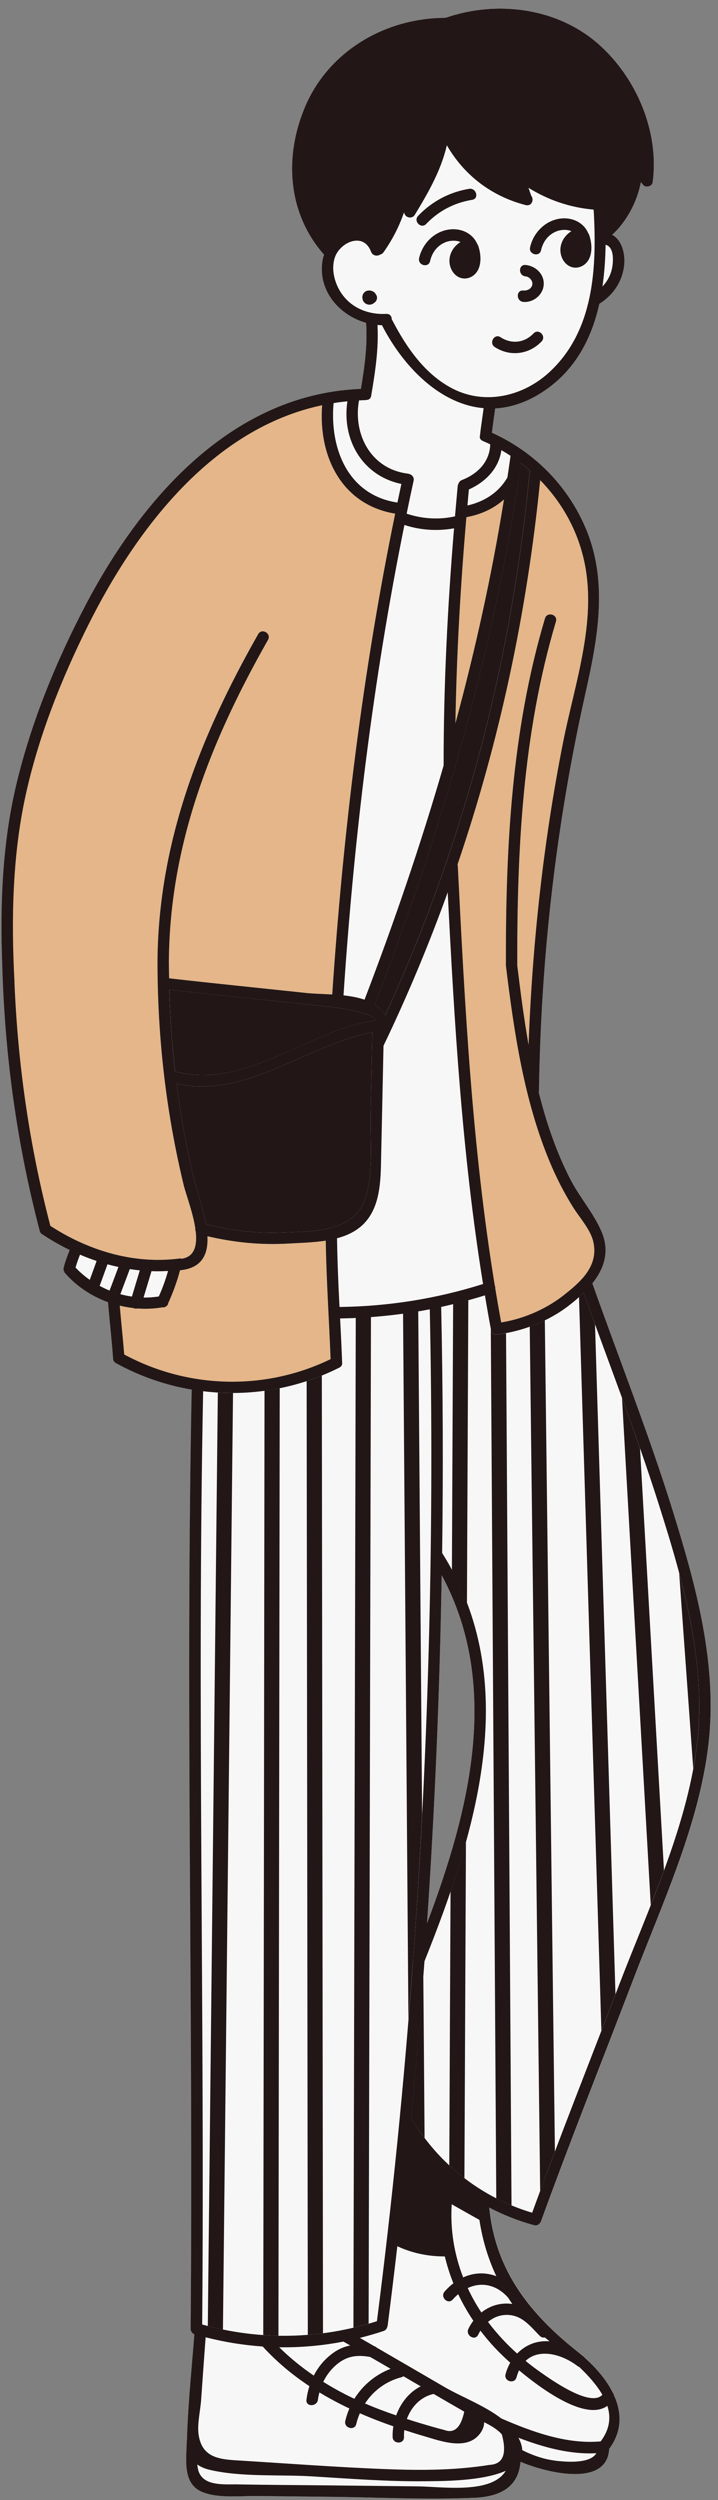 <svg xmlns="http://www.w3.org/2000/svg" xmlns:xlink="http://www.w3.org/1999/xlink" preserveAspectRatio="xMidYMid meet" version="1.0" viewBox="-0.3 -1.7 141.8 493.2" zoomAndPan="magnify" style="fill: rgb(0, 0, 0);" original_string_length="21544"><rect x="-0.3" y="-1.7" width="141.8" height="493.2" fill="#808080" stroke="none"/><g id="__id32_s2pplbyhko"><path d="M132.49,296.12c-4.7-15.09-10.54-29.78-15.81-44.67c2.29-2.87,3.49-6.28,1.79-10.26 c-1.57-3.65-4.4-6.85-6.22-10.42c-2.74-5.37-4.69-11.13-6.17-17.04c0.01-0.07,0.04-0.13,0.05-0.21c0.4-26.5,3.41-52.87,9.23-78.72 c2.39-10.6,4.42-21.57,0.14-31.98c-3.52-8.58-10.25-15.4-18.66-19.19c0.18-1.6,0.45-3.18,0.64-4.78c2.87-0.15,5.85-1.06,8.89-2.95 c6.7-4.16,10.1-10.57,11.69-17.71c0.02-0.01,0.04-0.02,0.07-0.03c2.81-1.76,4.66-4.65,4.86-8c0.12-2.09-0.59-4.65-2.41-5.57 c2.83-2.54,4.99-6.57,5.67-10.39c0.15,0.18,0.3,0.36,0.45,0.55c0.5,0.62,1.77,0.31,1.88-0.5c1.35-9.94-3.15-20.56-10.6-27.19 C109.8-0.2,97.82-1.7,87.68,1.82C75.95,1.81,64.74,8.26,60.03,19.19c-4.27,9.9-3.59,21.17,3.66,29.36c-0.11,0.32-0.2,0.66-0.27,1.01 c-1.1,6,3.23,10.94,8.58,12.45c0.3,4.4-0.29,8.69-1.01,13.03c-0.4,0.02-0.81,0.03-1.21,0.05c-0.14-0.02-0.29-0.01-0.42,0.03 c-1.65,0.12-3.26,0.32-4.84,0.6c-0.03,0-0.06,0.01-0.1,0.02c-21.87,3.9-37.69,22.67-47.73,41.79c-5.89,11.21-10.81,23.2-13.75,35.54 c-2.76,11.58-3.24,23.81-2.77,35.71c0,0.01,0,0.01,0,0.02c0.5,17.78,2.88,35.11,7.4,52.32c0.09,0.36,0.3,0.58,0.56,0.7 c1.71,1.14,3.5,2.16,5.35,3.06c-0.45,1.14-0.9,2.31-1.18,3.5c-0.07,0.3-0.02,0.56,0.09,0.77c0.05,0.11,0.11,0.22,0.2,0.32 c2.27,2.6,5.23,4.53,8.47,5.71c0.29,3.68,0.74,7.35,0.99,11.04c0,0.01,0.01,0.02,0.01,0.03c-0.02,0.36,0.14,0.72,0.55,0.94 c4.72,2.62,9.79,4.35,14.97,5.23c-1.24,61.73,0.34,123.55-0.21,185.3c0,0.26,0.08,0.45,0.2,0.61c0.03,0.05,0.07,0.1,0.11,0.15 c0.02,0.02,0.04,0.05,0.06,0.07c0.1,0.09,0.22,0.17,0.37,0.22c-0.51,6.58-1.2,13.2-1.43,19.79c-0.01,0.35-0.01,0.69-0.01,1.01 c-0.02,0.08-0.05,0.16-0.06,0.26c-0.06,3.69-0.91,8.54,3.21,10.12c3.18,1.22,7.39,0.7,10.71,0.73c4.81,0.05,9.62,0.11,14.43,0.16 c9.46,0.1,19.02,0.61,28.47,0.19c5.18-0.23,8.72-2.16,9.1-7.1c5.45,2.31,17.13,5.02,17.51-2.55c2.61-3.53,2.47-7.19,0.96-10.55 c-0.03-0.19-0.11-0.35-0.23-0.5c-1.29-2.59-3.37-4.98-5.6-6.96c-0.06-0.09-0.14-0.17-0.23-0.24c-0.1-0.08-0.21-0.15-0.31-0.23 c-0.29-0.24-0.57-0.48-0.86-0.71c-9.5-7.52-16.22-16.1-17.42-28.41c2.8,1.47,5.76,2.64,8.84,3.47c0.49,0.13,0.88-0.05,1.12-0.36 c0.01-0.01,0.02-0.02,0.03-0.03c0.01-0.01,0.02-0.02,0.03-0.03c0.08-0.1,0.16-0.22,0.21-0.36c5.81-16.04,12.16-31.87,18.25-47.8 c5.65-14.77,12.94-30.37,14.8-46.18C141.47,326.68,137.16,311.1,132.49,296.12z M84.04,377.7c1.55-22.86,2.51-45.75,2.89-68.66 C98.68,330.84,92.42,355.51,84.04,377.7z" style="fill: rgb(247, 247, 247);"/></g><g id="__id33_s2pplbyhko"><path d="M73.73,199.61c-13.34,2.03-25.64,13.74-39.45,10.06c-0.61-5.36-1-10.74-1.15-16.14 c6.21,0.7,12.43,1.36,18.65,2.01c3.14,0.33,6.28,0.65,9.41,0.99c1.58,0.17,3.15,0.34,4.73,0.52 C66.84,197.16,74.09,198.26,73.73,199.61z M102.56,89.67c-0.15,1.05-0.3,2.1-0.46,3.15c0.01,0.13-0.01,0.28-0.06,0.42 c-2.84,19.03-7.13,37.86-12.49,56.39c0,0.15,0,0.3,0,0.45c0,0.37-0.15,0.65-0.37,0.83c-4.5,15.42-9.74,30.62-15.46,45.55 c0.85,0.54,1.56,1.23,2.05,2.13c15.66-34.05,25.03-70.14,28.56-107.49C103.76,90.6,103.17,90.13,102.56,89.67z M34.59,212.07 c0.79,6.18,1.87,12.33,3.31,18.41c0.58,2.47,1.89,6.01,2.48,9.33c4.87,1.2,9.72,1.84,14.76,1.64c5.99-0.23,14.58,0.07,16.74-6.85 c1.6-5.12,0.91-11.28,1.02-16.58c0.11-5.35,0.23-10.71,0.34-16.06C60.14,204.42,48.27,215.16,34.59,212.07z M133.83,308.63 c0.93,12.85,1.85,25.7,2.78,38.55c0.24-1.3,0.46-2.6,0.63-3.91C138.8,331.58,136.85,319.96,133.83,308.63z M40.74,457.16 c1,0.26,1.99,0.49,2.99,0.7c0.66-61.59,1.33-123.17,1.99-184.76c-1,0-2-0.02-3-0.08C42.06,334.39,41.4,395.77,40.74,457.16z M51.71,446.69c-0.01,4.08-0.01,8.17-0.02,12.25c1,0.07,2,0.12,3,0.14c0.07-51.83,0.14-103.65,0.21-155.48 c0.01-10.48,0.03-20.96,0.04-31.45c-1,0.2-2,0.37-3,0.51C51.87,330.68,51.79,388.68,51.71,446.69z M60.26,270.76 c0.08,62.71,0.15,125.43,0.23,188.14c1-0.08,2-0.18,3-0.31c-0.08-62.98-0.15-125.96-0.23-188.94 C62.27,270.06,61.27,270.43,60.26,270.76z M69.52,447.5c-0.01,3.33-0.02,6.66-0.02,9.99c1-0.24,2-0.5,3-0.79 c0.12-51.59,0.24-103.17,0.36-154.76c0.03-14.62,0.07-29.23,0.1-43.85c-1,0.07-2,0.13-3,0.18C69.81,321.35,69.67,384.42,69.52,447.5 z M81.3,384.8c0.69-9.51,1.27-19.02,1.76-28.54c-0.14-18.18-0.28-36.36-0.42-54.54c-0.11-14.92-0.23-29.83-0.34-44.75 c-1,0.17-1.99,0.33-3,0.47c0.35,46.42,0.71,92.84,1.06,139.25c0.32-3.88,0.62-7.76,0.91-11.63C81.27,384.98,81.28,384.89,81.3,384.8 z M80.89,416.08c0.81,1.38,1.7,2.7,2.66,3.97c-0.08-10.71-0.16-21.42-0.25-32.13C82.59,397.31,81.8,406.7,80.89,416.08z M88.95,308.03c1.15,2.13,2.14,4.29,2.97,6.47c0.09-19.91,0.18-39.82,0.27-59.72c-1,0.27-2,0.53-3,0.77 C89.11,273.05,89.03,290.54,88.95,308.03z M88.43,425.47c0.96,0.89,1.95,1.73,2.99,2.52c0.1-22.11,0.2-44.22,0.3-66.34 c-0.91,3.29-1.94,6.56-3.04,9.8C88.59,389.45,88.51,407.46,88.43,425.47z M97.77,261.58c-0.43,0.05-0.73-0.12-0.9-0.38c0,0,0,0,0,0 c-0.02-0.02-0.03-0.05-0.04-0.08c-0.06-0.1-0.11-0.22-0.14-0.36c-0.02-0.11-0.04-0.23-0.06-0.34c0.36,57.19,0.72,114.37,1.08,171.56 c0.98,0.5,1.99,0.96,3.01,1.39c-0.36-57.35-0.72-114.71-1.08-172.06C99.01,261.41,98.39,261.5,97.77,261.58z M108.54,361.36 c-0.41-34.2-0.83-68.4-1.24-102.59c-0.97,0.47-1.97,0.88-2.98,1.24c0.42,34.44,0.83,68.89,1.25,103.33 c0.24,20.14,0.49,40.29,0.73,60.43c0.03,2.25,0.05,4.51,0.08,6.76c0.96-2.6,1.92-5.21,2.91-7.8c0-0.31-0.01-0.63-0.01-0.94 C109.03,401.65,108.78,381.51,108.54,361.36z M114.97,253.33c-0.3,0.29-0.61,0.57-0.92,0.85c1.47,48.24,2.95,96.47,4.42,144.71 c0.93-2.4,1.86-4.79,2.78-7.19c-1.35-44.05-2.69-88.09-4.04-132.14C116.46,257.48,115.71,255.41,114.97,253.33z M122.54,274.06 c1.89,33.35,3.79,66.71,5.68,100.06c0.89-2.27,1.77-4.55,2.61-6.84c-1.58-27.75-3.15-55.5-4.73-83.26 C124.94,280.69,123.75,277.37,122.54,274.06z" style="fill: rgb(34, 23, 22);"/></g><g id="__id34_s2pplbyhko"><path d="M77.73,99.62c-6.43,31.27-10.3,63-12.43,94.85c-1.88-0.11-3.68-0.14-5.06-0.29 c-9.05-0.97-18.11-1.87-27.15-2.9c-0.02-1.07-0.05-2.13-0.05-3.2c0-0.04-0.02-0.07-0.02-0.11c0-0.04,0.02-0.06,0.02-0.1 c0.18-23.09,8.31-43.54,19.58-63.35c0.72-1.26-1.23-2.4-1.94-1.14c-11.46,20.15-19.7,41.01-19.89,64.49c0,0.04,0.02,0.07,0.02,0.11 c0,0.04-0.02,0.06-0.02,0.1c0.02,9.79,0.73,19.54,2.24,29.21c0.77,4.93,1.74,9.84,2.91,14.69c0.46,1.91,1.85,5.49,2.32,8.64 c-0.02,0.2,0,0.4,0.08,0.59c0.31,2.72-0.19,5-2.76,5.39c-0.13-0.04-0.29-0.06-0.47-0.04c-9.03,1.15-17.95-1.56-25.5-6.47 c-4.13-15.84-6.41-31.76-7.09-48.07c0-0.03,0.02-0.06,0.01-0.09c-0.64-12.01-0.43-24.47,2.09-36.26 c2.52-11.82,7.09-23.33,12.49-34.12c9.56-19.11,24.61-38.78,46.17-43.34C62.53,88.39,67.22,97.89,77.73,99.62z M116.89,243.29 c-0.54-2.43-2.71-4.76-4.04-6.9c-1.78-2.85-3.3-5.83-4.59-8.93c-5.09-12.22-7.04-25.64-8.64-38.68c-0.01-0.1-0.01-0.19,0-0.28 c-0.05-22.98,1.11-46.05,7.72-68.2c0.41-1.39,2.58-0.79,2.17,0.6c-6.58,22.06-7.7,45.01-7.64,67.88c0.63,5.14,1.31,10.4,2.23,15.64 c0.74-20,2.92-39.98,6.8-59.61c2.37-12.01,7.12-24.9,3.86-37.16c-1.49-5.61-4.44-10.6-8.39-14.63 c-2.59,25.98-7.98,51.35-16.33,75.84c0.02,0.08,0.06,0.15,0.06,0.24c1.39,27.66,2.82,55.4,7.3,82.75c0.08,0.19,0.12,0.41,0.1,0.62 c0.37,2.24,0.76,4.47,1.17,6.71c4.36-0.69,8.7-2.57,12.18-5.24C114.17,251.35,117.99,248.22,116.89,243.29z M56.65,243.63 c-5.48,0.32-10.7-0.21-15.99-1.44c0.16,3.43-0.96,6.22-5.27,6.7c-0.05,0.01-0.09-0.01-0.14-0.01c-0.59,2.23-1.37,4.38-2.33,6.48 c-0.03,0.25-0.15,0.48-0.38,0.63c-0.21,0.19-0.48,0.26-0.74,0.22c-1.63,0.28-3.3,0.35-4.95,0.23c-0.28,0.07-0.58,0.03-0.84-0.09 c-0.9-0.1-1.79-0.26-2.67-0.47c0.27,3.21,0.63,6.42,0.88,9.63c12.63,6.79,27.85,7.18,40.76,0.92c-0.31-7.79-0.83-15.57-0.96-23.37 C61.52,243.45,58.92,243.49,56.65,243.63z M91.81,100.34c-1.17,13.53-1.94,27.09-2.17,40.67c3.95-14.57,7.21-29.31,9.59-44.17 C97.18,98.67,94.61,99.83,91.81,100.34z" style="fill: rgb(229, 182, 137);"/></g><g id="__id35_s2pplbyhko"><path d="M74.13,56.75c0.13,0.46-0.09,1.03-0.51,1.27c-0.15,0.14-0.33,0.26-0.54,0.32c-0.85,0.27-1.75-0.32-1.8-1.21 c-0.08-0.37,0.05-0.74,0.29-1.05c0.52-0.67,1.62-0.59,2.16,0c0.08,0.08,0.13,0.17,0.18,0.26c0.01,0.01,0.01,0.01,0.01,0.02 c0.01,0.01,0.02,0.03,0.02,0.04C74.03,56.51,74.09,56.62,74.13,56.75z M139.61,342.5c-1.86,15.81-9.15,31.41-14.8,46.18 c-6.09,15.93-12.44,31.76-18.25,47.8c-0.05,0.14-0.12,0.26-0.21,0.36c-0.01,0.01-0.02,0.02-0.03,0.03 c-0.01,0.01-0.02,0.02-0.03,0.03c-0.24,0.31-0.63,0.49-1.12,0.36c-3.08-0.83-6.04-2.01-8.84-3.47c1.19,12.31,7.92,20.89,17.42,28.41 c0.29,0.23,0.58,0.47,0.86,0.71c0.1,0.08,0.21,0.15,0.31,0.23c0.09,0.07,0.17,0.15,0.23,0.24c2.23,1.98,4.32,4.37,5.6,6.96 c0.12,0.14,0.2,0.31,0.23,0.5c1.52,3.36,1.65,7.02-0.96,10.55c-0.38,7.56-12.06,4.85-17.51,2.55c-0.39,4.94-3.93,6.87-9.1,7.1 c-9.45,0.42-19.01-0.09-28.47-0.19c-4.81-0.05-9.62-0.11-14.43-0.16c-3.31-0.04-7.53,0.49-10.71-0.73 c-4.13-1.58-3.27-6.43-3.21-10.12c0-0.1,0.04-0.17,0.06-0.26c-0.01-0.33-0.01-0.66,0.01-1.01c0.23-6.59,0.92-13.21,1.43-19.79 c-0.15-0.06-0.27-0.13-0.37-0.22c-0.02-0.02-0.04-0.05-0.06-0.07c-0.04-0.05-0.08-0.09-0.11-0.15c-0.11-0.17-0.2-0.36-0.2-0.61 c0.55-61.74-1.03-123.57,0.21-185.3c-5.18-0.88-10.25-2.62-14.97-5.23c-0.41-0.23-0.57-0.59-0.55-0.94c0-0.01-0.01-0.02-0.01-0.03 c-0.26-3.69-0.7-7.36-0.99-11.04c-3.24-1.18-6.2-3.12-8.47-5.71c-0.09-0.1-0.15-0.21-0.2-0.32c-0.11-0.21-0.16-0.48-0.09-0.77 c0.28-1.19,0.73-2.36,1.18-3.5c-1.85-0.9-3.64-1.93-5.35-3.06c-0.25-0.12-0.46-0.34-0.56-0.7c-4.52-17.21-6.9-34.54-7.4-52.32 c0-0.01,0-0.01,0-0.02c-0.47-11.9,0.01-24.13,2.77-35.71c2.94-12.33,7.86-24.33,13.75-35.54C26.73,98.4,42.54,79.63,64.41,75.73 c0.03-0.01,0.06-0.01,0.1-0.02c1.58-0.28,3.19-0.48,4.84-0.6c0.14-0.04,0.28-0.04,0.42-0.03c0.4-0.03,0.81-0.04,1.21-0.05 C71.7,70.69,72.3,66.4,72,62c-5.35-1.51-9.67-6.45-8.58-12.45c0.06-0.35,0.16-0.68,0.27-1.01c-7.25-8.19-7.93-19.46-3.66-29.36 C64.74,8.26,75.95,1.81,87.68,1.82C97.82-1.7,109.8-0.2,117.99,7.08c7.45,6.63,11.94,17.25,10.6,27.19 c-0.11,0.81-1.38,1.11-1.88,0.5c-0.15-0.18-0.3-0.36-0.45-0.55c-0.69,3.82-2.84,7.85-5.67,10.39c1.82,0.92,2.53,3.48,2.41,5.57 c-0.2,3.35-2.05,6.23-4.86,8c-0.02,0.01-0.04,0.02-0.07,0.03c-1.59,7.13-4.99,13.55-11.69,17.71c-3.04,1.89-6.03,2.79-8.89,2.95 c-0.2,1.59-0.46,3.18-0.64,4.78c8.41,3.79,15.14,10.61,18.66,19.19c4.28,10.41,2.24,21.37-0.14,31.98 c-5.82,25.86-8.84,52.22-9.23,78.72c0,0.08-0.03,0.14-0.05,0.21c1.48,5.91,3.43,11.67,6.17,17.04c1.82,3.57,4.65,6.77,6.22,10.42 c1.71,3.98,0.5,7.38-1.79,10.26c5.27,14.89,11.11,29.59,15.81,44.67C137.16,311.1,141.47,326.68,139.61,342.5z M106.38,93.02 c-2.59,25.98-7.98,51.35-16.33,75.84c0.02,0.08,0.06,0.15,0.06,0.24c1.39,27.66,2.82,55.4,7.3,82.75c0.08,0.19,0.12,0.41,0.1,0.62 c0.37,2.24,0.76,4.47,1.17,6.71c4.36-0.69,8.7-2.57,12.18-5.24c3.31-2.6,7.12-5.73,6.02-10.65c-0.54-2.43-2.71-4.76-4.04-6.9 c-1.78-2.85-3.3-5.83-4.59-8.93c-5.09-12.22-7.04-25.64-8.64-38.68c-0.01-0.1-0.01-0.19,0-0.28c-0.05-22.98,1.11-46.05,7.72-68.2 c0.41-1.39,2.58-0.79,2.17,0.6c-6.58,22.06-7.7,45.01-7.64,67.88c0.63,5.14,1.31,10.4,2.23,15.64c0.74-20,2.92-39.98,6.8-59.61 c2.37-12.01,7.12-24.9,3.86-37.16C113.28,102.05,110.33,97.06,106.38,93.02z M84.58,256.59c-5.82,1.12-11.71,1.71-17.71,1.8 c0.15,2.9,0.29,5.79,0.4,8.69c0.04,0.31-0.04,0.62-0.31,0.85c0,0-0.01,0.01-0.01,0.01c-0.07,0.06-0.14,0.11-0.23,0.15 c-8.42,4.24-17.79,5.77-26.9,4.66c-1.22,61.33,0.33,122.76-0.19,184.11c11.45,3.18,23.19,2.95,34.51-0.65 c3.03-23.65,5.4-47.38,7.14-71.15c-0.01-0.08,0-0.17,0.02-0.26C84.41,342.15,85.48,299.35,84.58,256.59z M84.04,377.7 c8.38-22.19,14.64-46.86,2.89-68.66C86.55,331.95,85.59,354.84,84.04,377.7z M60.22,471.7c0.12-0.92,0.31-1.82,0.58-2.68 c-3.34-2.21-6.44-4.78-9.22-7.82c-3.77-0.26-7.54-0.86-11.27-1.82c-0.31,4.13-0.6,8.25-0.89,12.38c-0.15,2.08-0.79,4.73-0.5,6.8 c0.63,4.43,3.87,4.88,7.51,5.1c9.93,0.6,19.87,1.37,29.81,1.74c4.97,0.19,9.96,0.22,14.91-0.21c1.76-0.15,3.51-0.36,5.25-0.64 c2.63-0.13,3.44-2.12,2.43-5.96c-0.41-0.54-1.06-1.04-1.79-1.5c-0.04-0.02-0.07-0.04-0.1-0.07c-0.52-0.31-1.07-0.61-1.62-0.89 c0,0.72-0.25,1.49-0.83,2.26c-2.57,3.39-7.68,1.48-10.89,0.54c-1.36-0.39-2.7-0.81-4.05-1.25c-0.05,0.46-0.08,0.92-0.06,1.38 c0.05,1.45-2.2,1.44-2.25,0c-0.02-0.7,0.03-1.4,0.15-2.11c-2.25-0.78-4.46-1.63-6.62-2.58c-0.29,0.68-0.54,1.38-0.71,2.12 c-0.32,1.41-2.49,0.81-2.17-0.6c0.2-0.85,0.47-1.67,0.81-2.46c-2.03-0.96-4.01-2.02-5.92-3.17c-0.12,0.47-0.23,0.95-0.29,1.44 C62.3,473.12,60.05,473.14,60.22,471.7z M91.38,474.08c-0.06-0.04-0.12-0.09-0.17-0.13c-1.96-1.12-3.91-2.25-5.86-3.39 c-2.57,0.54-4.42,2.54-5.3,4.94c1.65,0.53,3.32,1.04,4.99,1.51c0.81,0.24,1.63,0.46,2.45,0.67C89.41,478.4,90.71,477.2,91.38,474.08 z M82.79,469.06c-1.14-0.66-2.27-1.33-3.41-1.99c-0.11,0.08-0.24,0.15-0.4,0.19c-3.04,0.79-5.55,2.66-7.19,5.18 c2.02,0.87,4.07,1.64,6.15,2.35C78.82,472.35,80.51,470.19,82.79,469.06z M76.84,465.6c-1.34-0.78-2.69-1.57-4.04-2.34 c-2.6-0.45-4.63-0.21-6.7,1.57c-1.09,0.93-1.94,2.07-2.56,3.34c1.86,1.16,3.78,2.22,5.78,3.17c0.12,0.06,0.25,0.11,0.37,0.17 C71.35,468.83,73.86,466.74,76.84,465.6z M68.87,461c-0.45-0.26-0.9-0.52-1.35-0.77c-4.2,0.81-8.44,1.19-12.68,1.12 c2.11,2.08,4.4,3.93,6.83,5.59c0.81-1.59,1.94-3.01,3.42-4.17C66.33,461.79,67.57,461.25,68.87,461z M95.1,251.6 c-4.14-25.55-5.67-51.43-6.98-77.27c-3.7,10.25-7.91,20.35-12.68,30.27c-0.15,7.05-0.29,14.1-0.45,21.15 c-0.11,4.5,0.08,10.01-3.13,13.63c-1.48,1.67-3.45,2.62-5.6,3.2c0.07,4.52,0.26,9.04,0.49,13.55 C76.44,256.01,85.85,254.51,95.1,251.6z M65.91,197.05c-1.58-0.18-3.15-0.35-4.73-0.52c-3.14-0.34-6.28-0.66-9.41-0.99 c-6.22-0.65-12.44-1.3-18.65-2.01c0.16,5.4,0.54,10.78,1.15,16.14c13.81,3.68,26.11-8.04,39.45-10.06 C74.09,198.26,66.84,197.16,65.91,197.05z M71.69,195.51c5.8-15.14,11.09-30.55,15.62-46.19c-0.01-15.63,0.77-31.23,2.06-46.8 c-3.23,0.6-6.69,0.37-9.8-0.66c-6.2,30.61-9.96,61.64-12.03,92.8C68.99,194.82,70.41,195.07,71.69,195.51z M34.59,212.07 c0.79,6.18,1.87,12.33,3.31,18.41c0.58,2.47,1.89,6.01,2.48,9.33c4.87,1.2,9.72,1.84,14.76,1.64c5.99-0.23,14.58,0.07,16.74-6.85 c1.6-5.12,0.91-11.28,1.02-16.58c0.11-5.35,0.23-10.71,0.34-16.06C60.14,204.42,48.27,215.16,34.59,212.07z M102.05,93.24 c-2.84,19.03-7.13,37.86-12.49,56.39c0,0.15,0,0.3,0,0.45c0,0.37-0.15,0.65-0.37,0.83c-4.5,15.42-9.74,30.62-15.46,45.55 c0.85,0.54,1.56,1.23,2.05,2.13c15.66-34.05,25.03-70.14,28.56-107.49c-0.57-0.5-1.16-0.97-1.76-1.43c-0.15,1.05-0.3,2.1-0.46,3.15 C102.12,92.96,102.1,93.1,102.05,93.24z M99.23,96.83c-2.05,1.84-4.62,2.99-7.42,3.5c-1.17,13.53-1.94,27.09-2.17,40.67 C93.58,126.44,96.84,111.7,99.23,96.83z M92.3,94.86c-0.1,1.05-0.19,2.11-0.28,3.16c3.29-0.76,6.13-2.5,7.89-5.53 c0.21-1.42,0.42-2.84,0.62-4.27c-0.59-0.39-1.19-0.76-1.81-1.11C98.21,90.7,95.66,93.34,92.3,94.86z M119.3,46.59 c-0.04,2.76-0.23,5.53-0.62,8.23c0.77-0.82,1.37-1.78,1.72-2.91C120.81,50.62,121.23,47.06,119.3,46.59z M75.99,60.22 c0.74-0.04,1.1,0.53,1.08,1.11c0.06,0.07,0.11,0.14,0.15,0.23c2.76,5.29,6.4,10.58,11.84,13.39c6.45,3.33,14.02,1.52,19.19-3.28 c8.8-8.17,9.35-20.62,8.69-32.02c-4.61-0.4-8.91-1.85-12.87-4.3c0.18,0.51,0.35,1.02,0.53,1.53c0.65,0.84,0.09,2.18-1.09,1.88 C96.73,37,91.33,32.83,87.95,26.96c-1.14,4.93-3.64,9.3-6.33,13.72c-0.51,0.84-1.76,0.65-2.06-0.27c-0.02-0.07-0.05-0.14-0.07-0.21 c-0.96,2.78-2.28,5.37-4.04,7.86c-0.18,0.25-0.4,0.39-0.64,0.45c-0.56,0.38-1.52,0.29-1.83-0.55c-1.48-3.96-6.09-1.9-7.13,1.08 c-0.72,2.06-0.22,4.46,0.79,6.32C68.54,58.84,72.14,60.42,75.99,60.22z M80.31,91.74c0.06,0.01,0.1,0.04,0.15,0.05 c0.1,0.02,0.19,0.05,0.28,0.09c0.02,0.01,0.03,0.02,0.05,0.03c0.42,0.22,0.72,0.66,0.59,1.25c-0.47,2.15-0.93,4.31-1.37,6.47 c3.04,1.03,6.42,1.24,9.55,0.53c0.17-1.99,0.35-3.97,0.53-5.96c0.02-0.2,0.08-0.36,0.17-0.51c0.1-0.3,0.32-0.56,0.68-0.7 c3.18-1.24,5.47-3.64,5.58-7.03c-0.45-0.22-0.91-0.43-1.38-0.63c-0.08-0.02-0.14-0.07-0.21-0.11c-0.04-0.02-0.09-0.05-0.13-0.07 c-0.02-0.02-0.05-0.04-0.07-0.06c-0.28-0.25-0.33-0.6-0.23-0.93c0.18-1.79,0.49-3.56,0.71-5.34c-8.46-0.72-15.69-7.96-19.96-16.14 c-0.04-0.08-0.07-0.15-0.09-0.22c-0.31-0.01-0.61-0.02-0.91-0.05c0.26,4.72-0.46,9.33-1.25,13.99c-0.1,0.58-0.52,0.81-0.97,0.8 c-0.04,0.01-0.07,0.03-0.12,0.03c-0.44,0.01-0.87,0.04-1.31,0.06C69.38,84.05,73.02,90.89,80.31,91.74z M78.19,97.44 c0.26-1.23,0.52-2.45,0.78-3.67c-7.67-1.59-11.81-8.69-10.66-16.3c-0.92,0.09-1.83,0.2-2.73,0.35 C64.78,86.85,68.46,95.99,78.19,97.44z M35.12,246.57c0.18-0.02,0.33-0.01,0.47,0.04c2.57-0.39,3.07-2.67,2.76-5.39 c-0.08-0.18-0.1-0.39-0.08-0.59c-0.47-3.15-1.86-6.74-2.32-8.64c-1.17-4.86-2.14-9.76-2.91-14.69c-1.51-9.67-2.23-19.43-2.24-29.21 c0-0.04,0.02-0.07,0.02-0.1c0-0.04-0.02-0.07-0.02-0.11c0.19-23.48,8.43-44.34,19.89-64.49c0.72-1.26,2.66-0.12,1.94,1.14 c-11.27,19.82-19.4,40.26-19.58,63.35c0,0.04-0.02,0.07-0.02,0.1c0,0.04,0.02,0.07,0.02,0.11c0,1.07,0.03,2.13,0.05,3.2 c9.05,1.03,18.1,1.93,27.15,2.9c1.39,0.15,3.18,0.18,5.06,0.29c2.13-31.85,6-63.58,12.43-94.85c-10.51-1.73-15.2-11.23-14.43-21.39 c-21.56,4.56-36.61,24.22-46.17,43.34c-5.39,10.79-9.96,22.29-12.49,34.12c-2.52,11.8-2.73,24.26-2.09,36.26 c0,0.03-0.01,0.06-0.01,0.09c0.67,16.31,2.96,32.23,7.09,48.07C17.17,245.01,26.09,247.73,35.12,246.57z M29.62,249.07 c-0.52,1.73-1.05,3.47-1.57,5.2c1.01,0.02,2.01-0.06,3.01-0.21c0.74-1.64,1.34-3.31,1.83-5.03 C31.79,249.09,30.7,249.11,29.62,249.07z M25.33,248.66c-0.62,1.65-1.24,3.3-1.86,4.95c0.75,0.2,1.51,0.36,2.28,0.47 c0.52-1.72,1.04-3.45,1.56-5.17C26.65,248.84,25.99,248.76,25.33,248.66z M18.79,247.06c-1.11-0.37-2.21-0.79-3.29-1.25 c-0.33,0.84-0.64,1.69-0.88,2.55c0.85,0.9,1.79,1.71,2.81,2.42c0.44-1.22,0.89-2.45,1.33-3.67 C18.77,247.09,18.78,247.08,18.79,247.06z M23.09,248.24c-0.72-0.16-1.45-0.33-2.16-0.53c-0.52,1.42-1.03,2.84-1.55,4.26 c0.64,0.34,1.29,0.65,1.96,0.92C21.93,251.34,22.51,249.79,23.09,248.24z M64.99,266.42c-0.31-7.79-0.83-15.57-0.96-23.37 c-2.5,0.39-5.1,0.44-7.37,0.57c-5.48,0.32-10.7-0.21-15.99-1.44c0.16,3.43-0.96,6.22-5.27,6.7c-0.05,0.01-0.09-0.01-0.14-0.01 c-0.59,2.23-1.37,4.38-2.33,6.48c-0.03,0.25-0.15,0.48-0.38,0.63c-0.21,0.19-0.48,0.26-0.74,0.22c-1.63,0.28-3.3,0.35-4.95,0.23 c-0.28,0.07-0.58,0.03-0.84-0.09c-0.9-0.1-1.79-0.26-2.67-0.47c0.27,3.21,0.63,6.42,0.88,9.63 C36.86,272.3,52.08,272.69,64.99,266.42z M99.58,485.72c-4.74,2.13-13.25,2.03-15.87,2.06c-7.47,0.08-14.94-0.51-22.39-0.96 c-6.42-0.39-13.9,0.18-20.16-1.28c-1.04-0.24-1.86-0.6-2.49-1.07c0.04,0.56,0.14,1.08,0.32,1.54c1.15,2.81,5.17,2.34,7.69,2.39 c5.77,0.11,11.54,0.13,17.31,0.19c6.09,0.07,12.18,0.13,18.27,0.2C86.83,488.83,96.8,490.4,99.58,485.72z M117.48,482.25 c-5.23,0.28-10.45-1.16-15.39-3.05c0.49,0.91,0.72,1.72,0.75,2.44c2.42,1.23,4.87,1.99,7.64,2.2 C112.33,483.99,116.32,484.2,117.48,482.25z M119.65,472.9c-4.03,2.97-12.24-2.66-17.44-7c-0.19,0.42-0.36,0.87-0.5,1.38 c-0.36,1.4-2.53,0.81-2.17-0.6c0.21-0.81,0.53-1.57,0.93-2.29c-0.97-0.86-1.75-1.61-2.25-2.12c-1.31-1.32-2.52-2.73-3.64-4.2 c-0.16,0.26-0.3,0.53-0.44,0.8c-0.61,1.31-2.55,0.17-1.94-1.14c0.27-0.58,0.61-1.11,0.98-1.61c-1.13-1.68-2.13-3.43-2.99-5.24 c-0.37,0.31-0.73,0.66-1.08,1.05c-0.96,1.09-2.55-0.51-1.59-1.59c0.55-0.62,1.13-1.16,1.72-1.61c-0.69-1.72-1.26-3.49-1.69-5.3 c-3.28,0.01-6.42-0.63-9.38-2.01c-0.61,5.22-1.24,10.44-1.91,15.65c-0.02,0.12-0.05,0.23-0.1,0.33c-0.09,0.33-0.32,0.62-0.73,0.75 c-1.54,0.51-3.1,0.96-4.66,1.35c0.95,0.54,1.89,1.09,2.83,1.63c0.19,0.05,0.34,0.14,0.45,0.26c4.48,2.59,8.94,5.19,13.41,7.79 c3.22,1.88,7.89,3.64,11.24,6.21c6.1,2.65,12.89,5.13,19.62,4.53C120.13,477.55,120.38,475.19,119.65,472.9z M103.5,464.04 c0.95,0.78,1.93,1.52,2.93,2.22c2.06,1.45,9.91,7.04,12.23,4.46c-1.08-1.88-2.7-3.71-4.54-5.46c-0.11-0.04-0.21-0.09-0.32-0.17 C110.63,462.65,106.13,461.53,103.5,464.04z M99.99,454.97c-1.53-0.05-2.85,0.49-3.91,1.38c0.04,0.05,0.08,0.11,0.12,0.16 c1.68,2.21,3.57,4.24,5.63,6.08c0.93-0.95,2.06-1.69,3.39-2.1c1.01-0.31,2.02-0.39,3.01-0.31c-0.31-0.26-0.62-0.51-0.93-0.77 c-0.32,0.08-0.68,0.01-0.99-0.3C104.46,457.24,102.86,455.06,99.99,454.97z M100.06,451.58c-2.3-2.61-5.29-3.17-7.99-1.91 c0.77,1.66,1.67,3.26,2.7,4.82c1.22-0.97,2.7-1.61,4.35-1.74c0.63-0.05,1.21-0.02,1.76,0.06 C100.6,452.4,100.32,451.99,100.06,451.58z M94.38,436.22c-1.83-1.01-3.65-2.05-5.47-3.08c-0.31,5,0.49,9.87,2.26,14.43 c2.14-0.98,4.42-1.04,6.55-0.24C96.07,443.82,94.96,440.08,94.38,436.22z M129.79,295.02c-4.46-14.06-9.87-27.8-14.82-41.69 c-0.85,0.83-1.76,1.62-2.69,2.34c-0.04,0.03-0.08,0.05-0.13,0.08c-0.03,0.03-0.06,0.07-0.1,0.1c-4.06,3.13-9.21,5.12-14.28,5.72 c-0.43,0.05-0.73-0.12-0.9-0.38c0,0,0,0,0,0c-0.02-0.02-0.03-0.05-0.04-0.08c-0.06-0.1-0.11-0.22-0.14-0.36 c-0.43-2.3-0.84-4.61-1.22-6.91c-2.86,0.89-5.75,1.65-8.64,2.28c0.35,16.18,0.41,32.37,0.19,48.55 c16.01,25.34,6.74,54.98-3.48,80.51c0,0.01-0.01,0.02-0.01,0.03c-0.76,10.3-1.63,20.59-2.63,30.87c5.28,9.04,13.88,15.76,23.9,18.73 c5.49-15.07,11.42-29.98,17.17-44.95c5.72-14.9,13.17-30.67,15.28-46.58C139.43,326.85,134.72,310.55,129.79,295.02z M103.04,57.86 c1.99,0.18,3.92-1.39,4.04-3.41c0.13-2.09-1.62-3.71-3.6-3.88c-1.44-0.12-1.43,2.13,0,2.25c0.75,0.06,1.46,0.83,1.35,1.6 c-0.13,0.86-1.02,1.26-1.79,1.19C101.6,55.48,101.61,57.73,103.04,57.86z M106.55,47.68c0.37-1.63,1.32-2.98,2.88-3.67 c0.95-0.42,2.17-0.5,3.12-0.11c-1.1,0.7-1.91,1.75-2.13,3.1c-0.23,1.39,0.35,2.98,1.6,3.73c1.34,0.8,3.01,0.25,3.83-1.03 c0.92-1.43,0.74-3.54,0.2-5.07c-0.05-0.13-0.11-0.23-0.18-0.33c-0.86-2.04-3.06-3.17-5.44-2.89c-3.02,0.36-5.38,2.76-6.04,5.66 C104.05,48.49,106.22,49.09,106.55,47.68z M88.51,43.56c-3.02,0.36-5.38,2.76-6.04,5.66c-0.32,1.41,1.84,2.01,2.17,0.6 c0.37-1.63,1.32-2.98,2.88-3.67c0.95-0.42,2.17-0.5,3.12-0.11c-1.1,0.7-1.91,1.75-2.13,3.1c-0.23,1.39,0.35,2.98,1.6,3.73 c1.34,0.8,3.01,0.25,3.83-1.03c0.92-1.43,0.74-3.54,0.2-5.07c-0.05-0.13-0.11-0.23-0.18-0.33C93.08,44.4,90.89,43.28,88.51,43.56z M83.87,42.48c2.48-2.59,5.55-4.18,9.08-4.76c1.43-0.23,0.82-2.4-0.6-2.17c-3.89,0.64-7.36,2.49-10.08,5.34 C81.28,41.94,82.87,43.53,83.87,42.48z M97.41,66.76c3,1.96,6.78,1.49,9.25-1.1c1-1.05-0.59-2.64-1.59-1.59 c-1.8,1.89-4.34,2.17-6.52,0.75C97.33,64.03,96.2,65.97,97.41,66.76z" style="fill: rgb(34, 23, 22);"/></g></svg>
